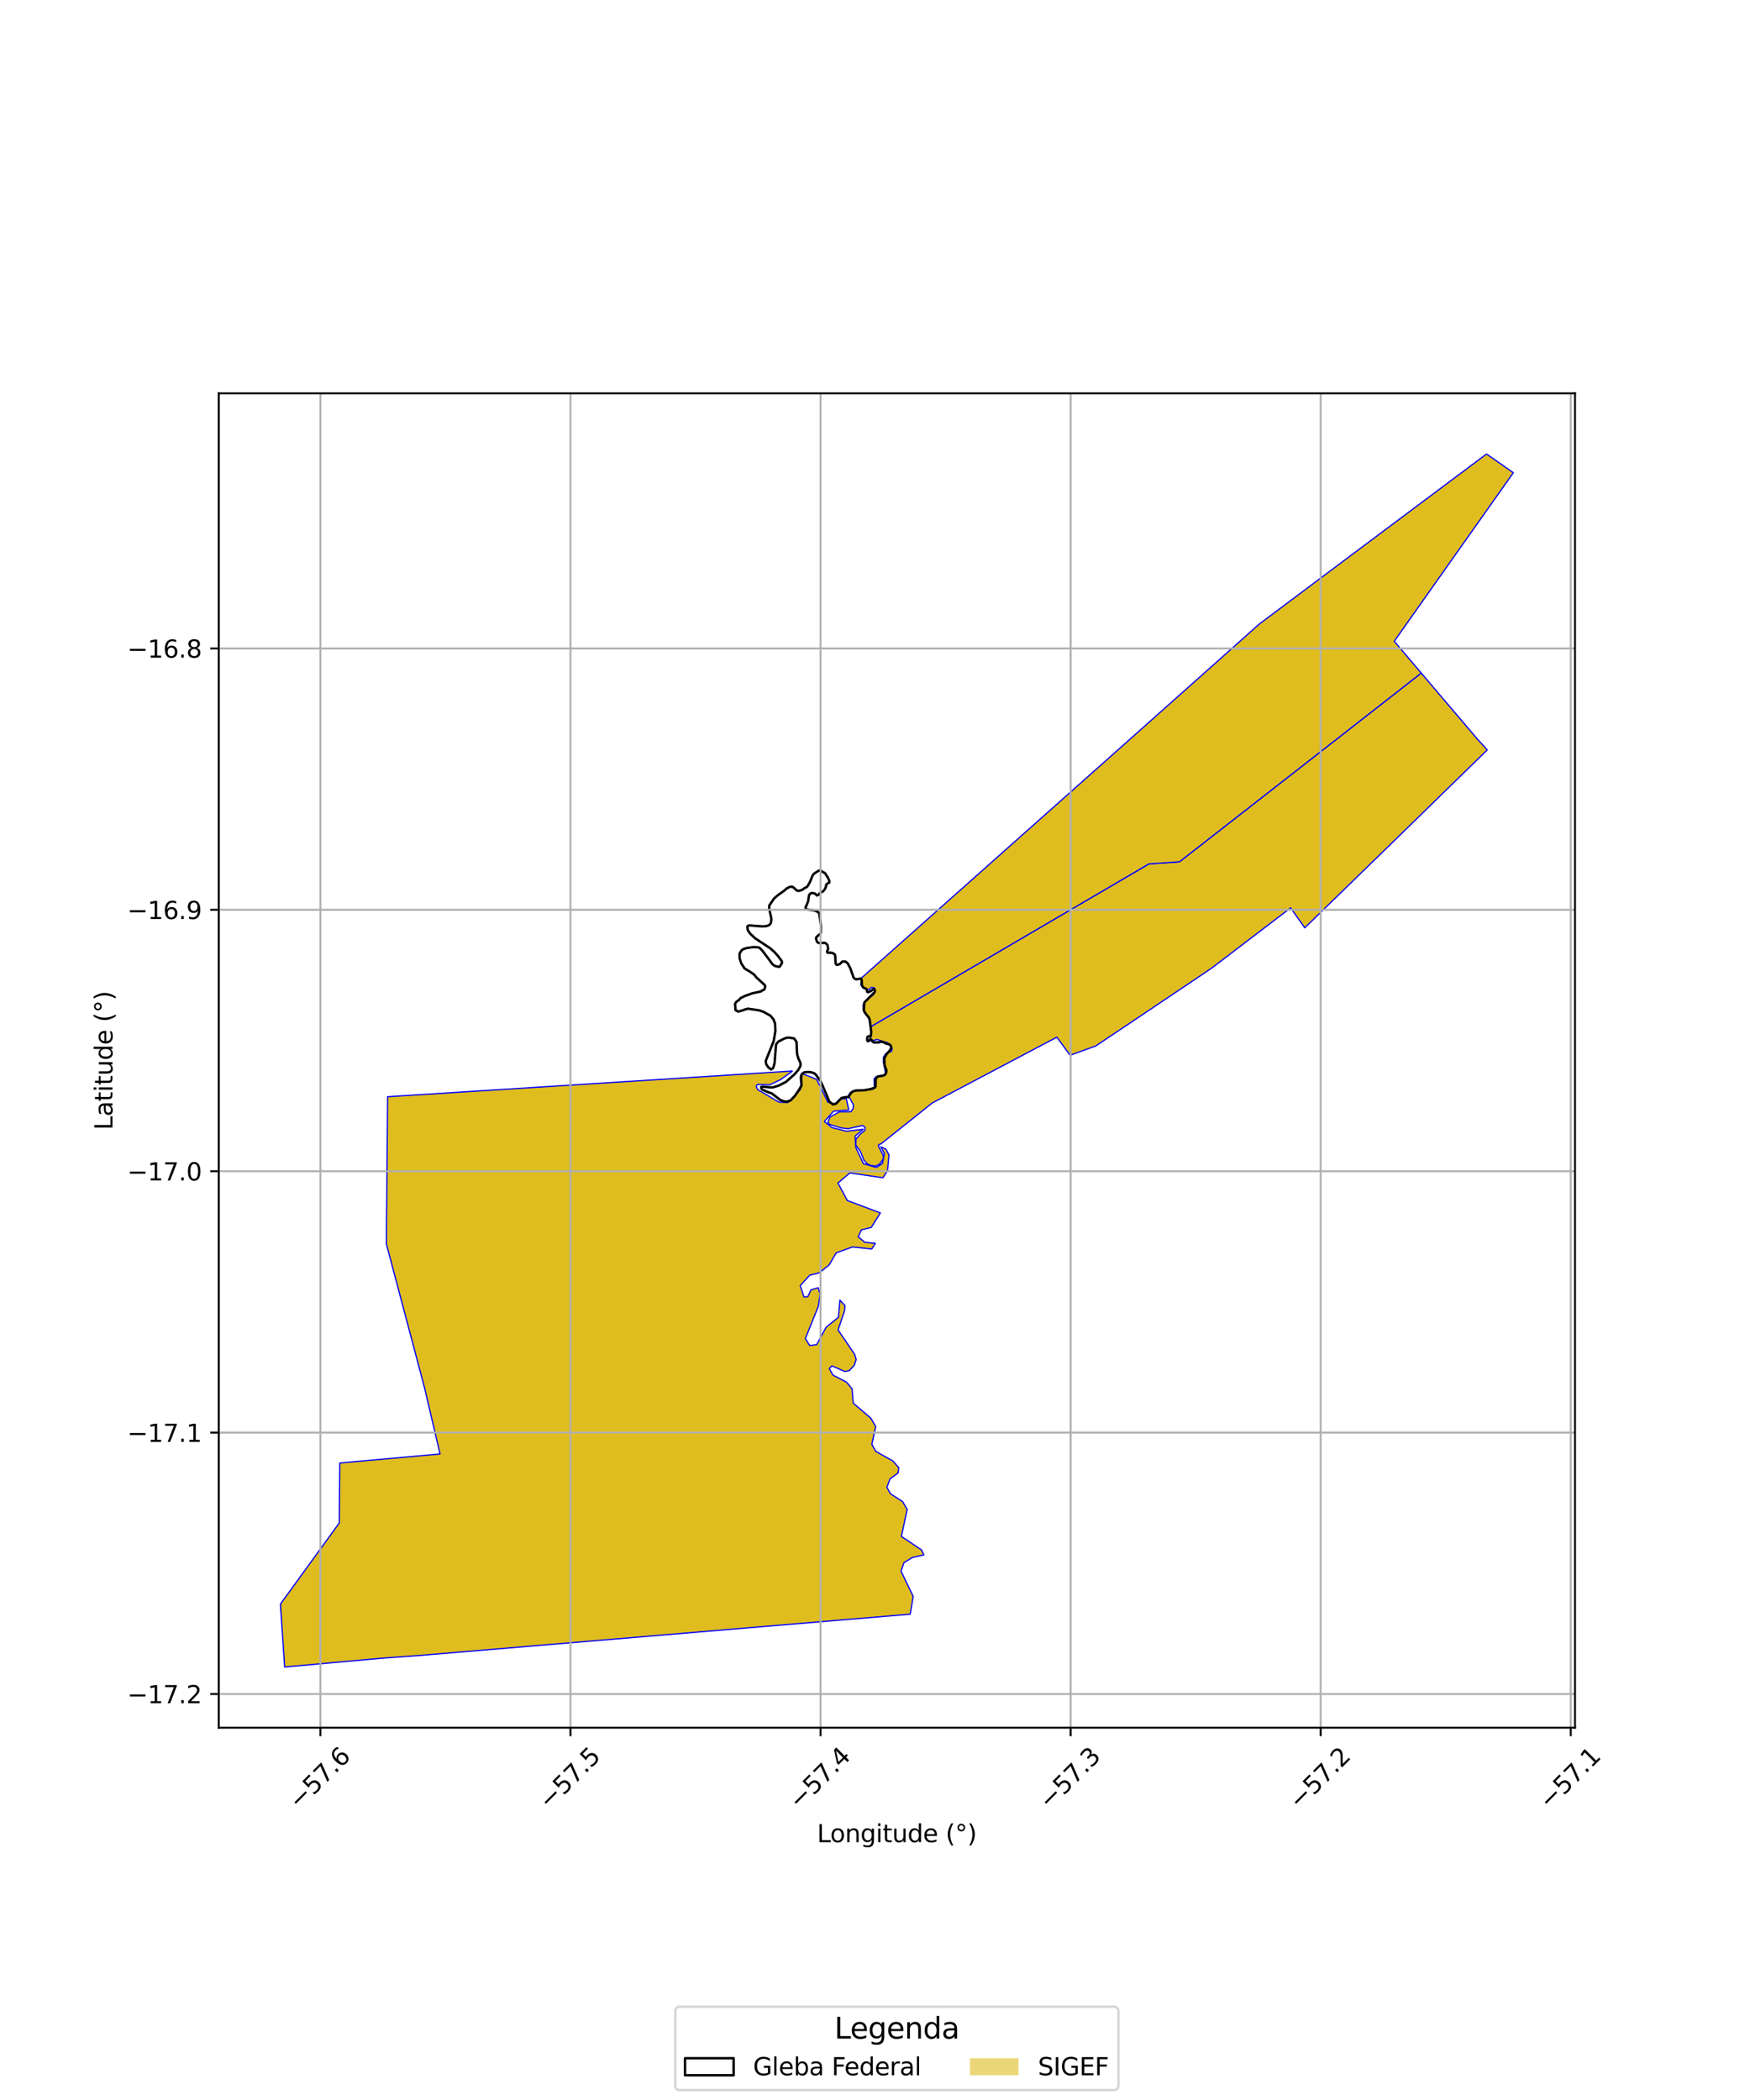 <?xml version="1.0" encoding="utf-8" standalone="no"?>
<!DOCTYPE svg PUBLIC "-//W3C//DTD SVG 1.1//EN"
  "http://www.w3.org/Graphics/SVG/1.1/DTD/svg11.dtd">
<svg xmlns:xlink="http://www.w3.org/1999/xlink" width="720pt" height="864pt" viewBox="0 0 720 864" xmlns="http://www.w3.org/2000/svg" version="1.1">
 <defs>
  <style type="text/css">*{stroke-linejoin: round; stroke-linecap: butt}</style>
 </defs>
 <g id="figure_1">
  <g id="patch_1">
   <path d="M 0 864 
L 720 864 
L 720 0 
L 0 0 
z
" style="fill: #ffffff"/>
  </g>
  <g id="axes_1">
   <g id="patch_2">
    <path d="M 90 710.815 
L 648 710.815 
L 648 161.825 
L 90 161.825 
z
" style="fill: #ffffff"/>
   </g>
   <g id="PatchCollection_1">
    <path d="M 326.12 440.638 
L 321.166 444.178 
L 316.829 446.272 
L 311.688 446.167 
L 311.088 446.921 
L 311.698 448.259 
L 320.42 453.428 
L 324.13 453.637 
L 326.456 451.619 
L 329.288 448.279 
L 329.869 444.705 
L 329.929 441.651 
L 335.997 444.101 
L 340.62 453.501 
L 343.656 454.303 
L 345.43 452.282 
L 348.185 451.949 
L 349.205 456.677 
L 342.945 457.178 
L 339.16 461.415 
L 342.276 463.93 
L 348.274 465.409 
L 355.098 464.62 
L 351.819 467.408 
L 352.111 472.114 
L 355.233 478.781 
L 360.553 480.328 
L 363.056 478.702 
L 363.884 474.607 
L 362.413 471.825 
L 364.48 472.771 
L 365.779 475.232 
L 365.144 481.632 
L 363.253 484.566 
L 349.648 482.577 
L 344.744 486.742 
L 348.633 493.941 
L 362.204 499.033 
L 358.471 504.993 
L 354.405 506.005 
L 353.101 508.843 
L 355.808 511.136 
L 360.149 511.544 
L 358.672 513.862 
L 350.697 513.033 
L 344.014 515.49 
L 341.143 520.411 
L 337.025 523.699 
L 333.144 524.659 
L 329.243 528.953 
L 330.785 533.614 
L 332.391 533.481 
L 333.634 530.705 
L 336.62 529.818 
L 337.417 532.383 
L 336.661 537.54 
L 331.344 550.708 
L 333.096 553.567 
L 335.983 553.23 
L 339.874 546.087 
L 344.973 541.947 
L 345.556 534.91 
L 347.644 537.171 
L 347.456 539.304 
L 344.809 547.176 
L 351.618 557.197 
L 352.26 559.341 
L 351.483 561.689 
L 349.442 563.877 
L 347.675 564.297 
L 342.271 561.967 
L 341.199 563.096 
L 342.703 565.753 
L 348.33 568.682 
L 350.561 571.431 
L 351.03 577.285 
L 358.247 583.432 
L 360.306 586.934 
L 358.692 594.21 
L 360.313 597.129 
L 367.39 601.127 
L 369.774 603.826 
L 369.498 606.011 
L 366.189 608.461 
L 364.882 611.893 
L 366.364 614.57 
L 371.351 617.798 
L 373.235 620.99 
L 370.862 632.132 
L 379.173 637.725 
L 380.108 639.726 
L 375.366 640.811 
L 371.913 642.919 
L 370.709 646.422 
L 375.715 656.819 
L 374.479 664.124 
L 172.418 681.123 
L 156.301 682.303 
L 117.122 685.861 
L 115.364 659.974 
L 139.58 626.6 
L 139.807 601.918 
L 181.048 598.206 
L 174.636 570.869 
L 158.954 511.744 
L 159.462 451.225 
L 313.589 441.439 
L 326.12 440.638 
" clip-path="url(#pef340fb27b)" style="fill: #e0bd1f; stroke: #0000ff; stroke-width: 0.5"/>
    <path d="M 584.737 276.915 
L 590.3 283.462 
L 607.893 304.141 
L 610.313 306.794 
L 611.903 308.538 
L 574.515 345.029 
L 536.822 381.738 
L 531.004 373.518 
L 498.877 398.038 
L 495.99 400.028 
L 463.434 421.905 
L 450.783 430.361 
L 440.28 434.156 
L 434.826 426.726 
L 383.59 453.776 
L 363.544 469.764 
L 362.503 470.594 
L 361.453 470.989 
L 361.489 471.696 
L 363.378 475.35 
L 363.352 476.912 
L 361.775 479.048 
L 360.115 479.763 
L 358.188 479.462 
L 356.572 478.649 
L 355.372 477.198 
L 354.015 473.696 
L 352.084 471.074 
L 352.19 468.643 
L 353.886 466.648 
L 355.845 465.015 
L 355.872 463.741 
L 354.861 463.051 
L 348.882 464.388 
L 345.911 464.023 
L 341.225 462.561 
L 340.644 461.769 
L 341.479 459.549 
L 345.313 457.469 
L 350.119 457.42 
L 350.987 456.072 
L 351.131 454.581 
L 349.046 450.745 
L 349.786 449.532 
L 351.099 448.955 
L 359.122 448.181 
L 359.716 447.658 
L 359.587 443.981 
L 360.257 443.126 
L 362.251 442.916 
L 363.618 442.538 
L 364.345 441.515 
L 363.43 436.845 
L 363.5 434.865 
L 364.465 433.477 
L 365.871 432.761 
L 366.701 432.664 
L 367.105 431.409 
L 366.276 429.751 
L 365.046 428.95 
L 363.54 428.56 
L 361.256 427.768 
L 360.437 427.763 
L 358.611 428.351 
L 358.228 428.269 
L 358.071 427.784 
L 358.27 424.905 
L 358.094 422.823 
L 358.141 422.479 
L 472.649 355.459 
L 485.283 354.553 
L 525.269 323.366 
L 584.737 276.915 
" clip-path="url(#pef340fb27b)" style="fill: #e0bd1f; stroke: #0000ff; stroke-width: 0.5"/>
    <path d="M 611.6 186.779 
L 622.636 194.488 
L 605.953 218.082 
L 585.251 247.373 
L 573.634 263.834 
L 584.737 276.915 
L 525.269 323.366 
L 485.283 354.553 
L 472.649 355.459 
L 358.141 422.479 
L 357.753 419.12 
L 355.307 415.964 
L 355.063 413.441 
L 355.77 412.36 
L 357.808 410.45 
L 359.443 409.22 
L 360.073 407.176 
L 359.765 406.455 
L 358.629 406.205 
L 357.449 407.164 
L 355.279 406.427 
L 354.2 405.278 
L 354.459 403.173 
L 354.289 402.495 
L 450.386 317.039 
L 477.338 293.054 
L 513.374 260.962 
L 518.141 256.717 
L 522.7 253.299 
L 554 229.857 
L 584.314 207.188 
L 611.6 186.779 
" clip-path="url(#pef340fb27b)" style="fill: #e0bd1f; stroke: #0000ff; stroke-width: 0.5"/>
   </g>
   <g id="PatchCollection_2">
    <path d="M 339.158 366.149 
L 338.708 366.635 
L 337.16 367.606 
L 336.86 368.093 
L 336.111 368.432 
L 335.514 367.847 
L 335.265 367.602 
L 334.318 367.454 
L 333.72 367.453 
L 333.17 367.842 
L 332.82 368.474 
L 332.482 370.876 
L 331.68 372.774 
L 331.48 373.114 
L 331.479 373.65 
L 331.727 374.138 
L 333.522 374.385 
L 334.868 374.534 
L 335.267 374.632 
L 336.462 375.17 
L 337.06 375.756 
L 337.748 380.726 
L 337.736 383.667 
L 337.486 384.202 
L 336.287 385.174 
L 335.837 385.66 
L 335.736 386.05 
L 336.033 387.219 
L 336.332 387.658 
L 336.73 387.951 
L 337.328 388.001 
L 339.373 387.908 
L 339.921 388.25 
L 340.419 388.787 
L 340.666 389.956 
L 340.664 390.638 
L 340.314 391.271 
L 340.313 391.758 
L 340.562 392.002 
L 341.659 391.956 
L 342.357 392.054 
L 342.806 392.25 
L 343.503 392.739 
L 343.651 393.616 
L 343.795 396.344 
L 344.093 396.88 
L 344.542 396.978 
L 345.44 396.688 
L 346.639 395.57 
L 347.886 395.621 
L 348.782 396.354 
L 349.857 398.422 
L 351.196 402.224 
L 351.743 402.761 
L 352.441 402.909 
L 354.038 402.62 
L 354.387 402.815 
L 354.535 403.4 
L 354.581 405.3 
L 355.178 406.324 
L 355.726 406.52 
L 356.523 407.008 
L 356.853 408.149 
L 357.152 408.247 
L 357.801 407.956 
L 358.35 407.714 
L 359.199 407.033 
L 359.399 406.936 
L 359.698 407.034 
L 359.947 407.424 
L 359.895 408.155 
L 356.097 411.947 
L 355.598 412.53 
L 355.392 415.55 
L 355.69 416.378 
L 356.735 417.793 
L 357.232 418.33 
L 357.779 419.354 
L 358.461 424.539 
L 358.309 426.147 
L 358.059 426.438 
L 357.361 426.339 
L 356.911 426.582 
L 356.76 427.361 
L 356.858 428.182 
L 357.007 428.329 
L 357.356 428.329 
L 357.906 427.795 
L 358.006 427.551 
L 358.156 427.503 
L 358.753 428.04 
L 359.004 428.563 
L 359.652 428.905 
L 361.547 428.86 
L 362.496 428.569 
L 363.543 428.815 
L 364.589 429.402 
L 365.536 429.598 
L 366.085 429.843 
L 366.433 430.136 
L 366.632 430.721 
L 366.631 431.208 
L 366.33 431.84 
L 365.83 432.521 
L 364.681 433.785 
L 363.829 435.489 
L 363.875 437.778 
L 364.073 438.752 
L 364.668 440.215 
L 364.667 440.848 
L 364.466 441.627 
L 364.016 442.241 
L 363.517 442.484 
L 361.121 442.918 
L 360.672 443.306 
L 360.271 444.134 
L 360.216 447.056 
L 360.115 447.251 
L 359.716 447.591 
L 358.019 448.123 
L 355.523 448.557 
L 352.181 448.648 
L 351.033 448.986 
L 350.533 449.278 
L 349.883 450.007 
L 349.063 451.348 
L 347.916 451.395 
L 346.269 451.732 
L 345.219 452.753 
L 344.169 453.92 
L 343.171 454.308 
L 342.622 454.355 
L 341.177 453.183 
L 340.333 451.087 
L 337.652 444.896 
L 335.77 442.284 
L 335.122 441.649 
L 333.926 441.208 
L 333.328 441.11 
L 332.23 441.059 
L 330.933 441.202 
L 330.434 441.445 
L 329.734 442.223 
L 329.533 442.953 
L 329.531 443.683 
L 329.775 446.509 
L 329.524 447.044 
L 328.573 448.65 
L 326.929 451.014 
L 325.229 452.763 
L 323.931 453.199 
L 323.233 453.246 
L 322.485 453.099 
L 321.089 452.609 
L 317.553 449.873 
L 316.057 449.383 
L 313.577 448.268 
L 313.229 447.731 
L 313.181 447.196 
L 313.78 447.051 
L 316.573 447.349 
L 317.96 447.388 
L 320.315 446.675 
L 323.362 445.123 
L 326.76 442.11 
L 328.36 440.311 
L 329.362 438.511 
L 329.309 437.225 
L 328.515 435.567 
L 328.019 433.959 
L 327.872 432.643 
L 327.731 428.698 
L 326.697 427.236 
L 324.902 426.94 
L 323.754 426.937 
L 322.756 427.276 
L 320.309 428.489 
L 319.509 429.364 
L 319.259 429.948 
L 318.695 437.253 
L 318.292 438.859 
L 317.991 439.54 
L 317.242 440.026 
L 316.047 439.049 
L 315.202 437.781 
L 315.055 436.465 
L 318.314 428.338 
L 319.022 424.2 
L 318.879 421.067 
L 318.234 419.41 
L 316.99 417.897 
L 314.001 416.235 
L 312.156 415.646 
L 307.689 415.008 
L 306.291 415.394 
L 305.742 415.636 
L 303.719 416.192 
L 302.623 415.606 
L 302.43 412.975 
L 302.93 412.197 
L 304.029 411.42 
L 304.829 410.545 
L 305.328 410.351 
L 306.227 409.866 
L 309.422 408.704 
L 313.014 407.932 
L 313.714 407.447 
L 314.413 407.156 
L 314.713 406.475 
L 314.815 405.598 
L 314.417 405.013 
L 314.019 404.72 
L 311.132 402.083 
L 310.355 401.05 
L 308.861 399.976 
L 306.271 398.411 
L 306.072 398.021 
L 304.979 396.363 
L 304.285 394.218 
L 304.289 392.27 
L 305.19 390.908 
L 305.989 390.422 
L 307.287 390.036 
L 309.98 389.652 
L 311.875 389.753 
L 312.473 389.95 
L 313.568 391.024 
L 316.453 394.829 
L 317.646 396.488 
L 318.244 397.073 
L 318.742 397.367 
L 319.639 397.661 
L 320.536 397.76 
L 320.836 397.663 
L 321.736 396.204 
L 321.638 395.425 
L 320.047 393.278 
L 318.554 391.619 
L 316.762 390.056 
L 310.686 386.049 
L 308.677 384.151 
L 307.682 382.785 
L 307.486 381.421 
L 307.586 381.031 
L 307.886 380.837 
L 308.285 380.741 
L 313.57 381.142 
L 315.166 381.048 
L 315.865 380.854 
L 316.664 380.466 
L 316.864 380.077 
L 317.164 379.786 
L 317.367 378.325 
L 317.269 377.448 
L 316.478 373.939 
L 316.481 372.575 
L 318.482 369.657 
L 320.18 368.2 
L 322.378 366.646 
L 323.777 365.48 
L 324.449 365.12 
L 325.248 364.83 
L 325.946 364.831 
L 326.743 365.32 
L 327.041 365.71 
L 328.037 366.492 
L 328.935 366.493 
L 330.032 366.106 
L 331.131 365.329 
L 331.83 365.038 
L 332.229 364.649 
L 333.23 362.898 
L 334.243 360.405 
L 334.733 359.589 
L 335.732 358.909 
L 336.83 358.229 
L 337.628 358.134 
L 338.425 358.72 
L 339.421 359.209 
L 340.713 361.257 
L 341.21 362.427 
L 341.208 363.109 
L 340.609 363.4 
L 340.01 363.862 
L 339.86 364.348 
L 339.859 364.738 
L 339.408 365.711 
L 339.158 366.149 
L 339.158 366.149 
" clip-path="url(#pef340fb27b)" style="fill: none; stroke: #000000"/>
   </g>
   <g id="matplotlib.axis_1">
    <g id="xtick_1">
     <g id="line2d_1">
      <path d="M 131.827 710.815 
L 131.827 161.825 
" clip-path="url(#pef340fb27b)" style="fill: none; stroke: #b0b0b0; stroke-width: 0.8; stroke-linecap: square"/>
     </g>
     <g id="line2d_2">
      <defs>
       <path id="m9e85d76e66" d="M 0 0 
L 0 3.5 
" style="stroke: #000000; stroke-width: 0.8"/>
      </defs>
      <g>
       <use xlink:href="#m9e85d76e66" x="131.827" y="710.815" style="stroke: #000000; stroke-width: 0.8"/>
      </g>
     </g>
     <g id="text_1">
      <!-- −57.6 -->
      <g transform="translate(122.943 744.858) rotate(-45) scale(0.1 -0.1)">
       <defs>
        <path id="DejaVuSans-2212" d="M 678 2272 
L 4684 2272 
L 4684 1741 
L 678 1741 
L 678 2272 
z
" transform="scale(0.016)"/>
        <path id="DejaVuSans-35" d="M 691 4666 
L 3169 4666 
L 3169 4134 
L 1269 4134 
L 1269 2991 
Q 1406 3038 1543 3061 
Q 1681 3084 1819 3084 
Q 2600 3084 3056 2656 
Q 3513 2228 3513 1497 
Q 3513 744 3044 326 
Q 2575 -91 1722 -91 
Q 1428 -91 1123 -41 
Q 819 9 494 109 
L 494 744 
Q 775 591 1075 516 
Q 1375 441 1709 441 
Q 2250 441 2565 725 
Q 2881 1009 2881 1497 
Q 2881 1984 2565 2268 
Q 2250 2553 1709 2553 
Q 1456 2553 1204 2497 
Q 953 2441 691 2322 
L 691 4666 
z
" transform="scale(0.016)"/>
        <path id="DejaVuSans-37" d="M 525 4666 
L 3525 4666 
L 3525 4397 
L 1831 0 
L 1172 0 
L 2766 4134 
L 525 4134 
L 525 4666 
z
" transform="scale(0.016)"/>
        <path id="DejaVuSans-2e" d="M 684 794 
L 1344 794 
L 1344 0 
L 684 0 
L 684 794 
z
" transform="scale(0.016)"/>
        <path id="DejaVuSans-36" d="M 2113 2584 
Q 1688 2584 1439 2293 
Q 1191 2003 1191 1497 
Q 1191 994 1439 701 
Q 1688 409 2113 409 
Q 2538 409 2786 701 
Q 3034 994 3034 1497 
Q 3034 2003 2786 2293 
Q 2538 2584 2113 2584 
z
M 3366 4563 
L 3366 3988 
Q 3128 4100 2886 4159 
Q 2644 4219 2406 4219 
Q 1781 4219 1451 3797 
Q 1122 3375 1075 2522 
Q 1259 2794 1537 2939 
Q 1816 3084 2150 3084 
Q 2853 3084 3261 2657 
Q 3669 2231 3669 1497 
Q 3669 778 3244 343 
Q 2819 -91 2113 -91 
Q 1303 -91 875 529 
Q 447 1150 447 2328 
Q 447 3434 972 4092 
Q 1497 4750 2381 4750 
Q 2619 4750 2861 4703 
Q 3103 4656 3366 4563 
z
" transform="scale(0.016)"/>
       </defs>
       <use xlink:href="#DejaVuSans-2212"/>
       <use xlink:href="#DejaVuSans-35" transform="translate(83.789 0)"/>
       <use xlink:href="#DejaVuSans-37" transform="translate(147.412 0)"/>
       <use xlink:href="#DejaVuSans-2e" transform="translate(211.035 0)"/>
       <use xlink:href="#DejaVuSans-36" transform="translate(242.822 0)"/>
      </g>
     </g>
    </g>
    <g id="xtick_2">
     <g id="line2d_3">
      <path d="M 234.712 710.815 
L 234.712 161.825 
" clip-path="url(#pef340fb27b)" style="fill: none; stroke: #b0b0b0; stroke-width: 0.8; stroke-linecap: square"/>
     </g>
     <g id="line2d_4">
      <g>
       <use xlink:href="#m9e85d76e66" x="234.712" y="710.815" style="stroke: #000000; stroke-width: 0.8"/>
      </g>
     </g>
     <g id="text_2">
      <!-- −57.5 -->
      <g transform="translate(225.829 744.858) rotate(-45) scale(0.1 -0.1)">
       <use xlink:href="#DejaVuSans-2212"/>
       <use xlink:href="#DejaVuSans-35" transform="translate(83.789 0)"/>
       <use xlink:href="#DejaVuSans-37" transform="translate(147.412 0)"/>
       <use xlink:href="#DejaVuSans-2e" transform="translate(211.035 0)"/>
       <use xlink:href="#DejaVuSans-35" transform="translate(242.822 0)"/>
      </g>
     </g>
    </g>
    <g id="xtick_3">
     <g id="line2d_5">
      <path d="M 337.598 710.815 
L 337.598 161.825 
" clip-path="url(#pef340fb27b)" style="fill: none; stroke: #b0b0b0; stroke-width: 0.8; stroke-linecap: square"/>
     </g>
     <g id="line2d_6">
      <g>
       <use xlink:href="#m9e85d76e66" x="337.598" y="710.815" style="stroke: #000000; stroke-width: 0.8"/>
      </g>
     </g>
     <g id="text_3">
      <!-- −57.4 -->
      <g transform="translate(328.714 744.858) rotate(-45) scale(0.1 -0.1)">
       <defs>
        <path id="DejaVuSans-34" d="M 2419 4116 
L 825 1625 
L 2419 1625 
L 2419 4116 
z
M 2253 4666 
L 3047 4666 
L 3047 1625 
L 3713 1625 
L 3713 1100 
L 3047 1100 
L 3047 0 
L 2419 0 
L 2419 1100 
L 313 1100 
L 313 1709 
L 2253 4666 
z
" transform="scale(0.016)"/>
       </defs>
       <use xlink:href="#DejaVuSans-2212"/>
       <use xlink:href="#DejaVuSans-35" transform="translate(83.789 0)"/>
       <use xlink:href="#DejaVuSans-37" transform="translate(147.412 0)"/>
       <use xlink:href="#DejaVuSans-2e" transform="translate(211.035 0)"/>
       <use xlink:href="#DejaVuSans-34" transform="translate(242.822 0)"/>
      </g>
     </g>
    </g>
    <g id="xtick_4">
     <g id="line2d_7">
      <path d="M 440.483 710.815 
L 440.483 161.825 
" clip-path="url(#pef340fb27b)" style="fill: none; stroke: #b0b0b0; stroke-width: 0.8; stroke-linecap: square"/>
     </g>
     <g id="line2d_8">
      <g>
       <use xlink:href="#m9e85d76e66" x="440.483" y="710.815" style="stroke: #000000; stroke-width: 0.8"/>
      </g>
     </g>
     <g id="text_4">
      <!-- −57.3 -->
      <g transform="translate(431.599 744.858) rotate(-45) scale(0.1 -0.1)">
       <defs>
        <path id="DejaVuSans-33" d="M 2597 2516 
Q 3050 2419 3304 2112 
Q 3559 1806 3559 1356 
Q 3559 666 3084 287 
Q 2609 -91 1734 -91 
Q 1441 -91 1130 -33 
Q 819 25 488 141 
L 488 750 
Q 750 597 1062 519 
Q 1375 441 1716 441 
Q 2309 441 2620 675 
Q 2931 909 2931 1356 
Q 2931 1769 2642 2001 
Q 2353 2234 1838 2234 
L 1294 2234 
L 1294 2753 
L 1863 2753 
Q 2328 2753 2575 2939 
Q 2822 3125 2822 3475 
Q 2822 3834 2567 4026 
Q 2313 4219 1838 4219 
Q 1578 4219 1281 4162 
Q 984 4106 628 3988 
L 628 4550 
Q 988 4650 1302 4700 
Q 1616 4750 1894 4750 
Q 2613 4750 3031 4423 
Q 3450 4097 3450 3541 
Q 3450 3153 3228 2886 
Q 3006 2619 2597 2516 
z
" transform="scale(0.016)"/>
       </defs>
       <use xlink:href="#DejaVuSans-2212"/>
       <use xlink:href="#DejaVuSans-35" transform="translate(83.789 0)"/>
       <use xlink:href="#DejaVuSans-37" transform="translate(147.412 0)"/>
       <use xlink:href="#DejaVuSans-2e" transform="translate(211.035 0)"/>
       <use xlink:href="#DejaVuSans-33" transform="translate(242.822 0)"/>
      </g>
     </g>
    </g>
    <g id="xtick_5">
     <g id="line2d_9">
      <path d="M 543.368 710.815 
L 543.368 161.825 
" clip-path="url(#pef340fb27b)" style="fill: none; stroke: #b0b0b0; stroke-width: 0.8; stroke-linecap: square"/>
     </g>
     <g id="line2d_10">
      <g>
       <use xlink:href="#m9e85d76e66" x="543.368" y="710.815" style="stroke: #000000; stroke-width: 0.8"/>
      </g>
     </g>
     <g id="text_5">
      <!-- −57.2 -->
      <g transform="translate(534.485 744.858) rotate(-45) scale(0.1 -0.1)">
       <defs>
        <path id="DejaVuSans-32" d="M 1228 531 
L 3431 531 
L 3431 0 
L 469 0 
L 469 531 
Q 828 903 1448 1529 
Q 2069 2156 2228 2338 
Q 2531 2678 2651 2914 
Q 2772 3150 2772 3378 
Q 2772 3750 2511 3984 
Q 2250 4219 1831 4219 
Q 1534 4219 1204 4116 
Q 875 4013 500 3803 
L 500 4441 
Q 881 4594 1212 4672 
Q 1544 4750 1819 4750 
Q 2544 4750 2975 4387 
Q 3406 4025 3406 3419 
Q 3406 3131 3298 2873 
Q 3191 2616 2906 2266 
Q 2828 2175 2409 1742 
Q 1991 1309 1228 531 
z
" transform="scale(0.016)"/>
       </defs>
       <use xlink:href="#DejaVuSans-2212"/>
       <use xlink:href="#DejaVuSans-35" transform="translate(83.789 0)"/>
       <use xlink:href="#DejaVuSans-37" transform="translate(147.412 0)"/>
       <use xlink:href="#DejaVuSans-2e" transform="translate(211.035 0)"/>
       <use xlink:href="#DejaVuSans-32" transform="translate(242.822 0)"/>
      </g>
     </g>
    </g>
    <g id="xtick_6">
     <g id="line2d_11">
      <path d="M 646.254 710.815 
L 646.254 161.825 
" clip-path="url(#pef340fb27b)" style="fill: none; stroke: #b0b0b0; stroke-width: 0.8; stroke-linecap: square"/>
     </g>
     <g id="line2d_12">
      <g>
       <use xlink:href="#m9e85d76e66" x="646.254" y="710.815" style="stroke: #000000; stroke-width: 0.8"/>
      </g>
     </g>
     <g id="text_6">
      <!-- −57.1 -->
      <g transform="translate(637.37 744.858) rotate(-45) scale(0.1 -0.1)">
       <defs>
        <path id="DejaVuSans-31" d="M 794 531 
L 1825 531 
L 1825 4091 
L 703 3866 
L 703 4441 
L 1819 4666 
L 2450 4666 
L 2450 531 
L 3481 531 
L 3481 0 
L 794 0 
L 794 531 
z
" transform="scale(0.016)"/>
       </defs>
       <use xlink:href="#DejaVuSans-2212"/>
       <use xlink:href="#DejaVuSans-35" transform="translate(83.789 0)"/>
       <use xlink:href="#DejaVuSans-37" transform="translate(147.412 0)"/>
       <use xlink:href="#DejaVuSans-2e" transform="translate(211.035 0)"/>
       <use xlink:href="#DejaVuSans-31" transform="translate(242.822 0)"/>
      </g>
     </g>
    </g>
    <g id="text_7">
     <!-- Longitude (°) -->
     <g transform="translate(336.14 757.927) scale(0.1 -0.1)">
      <defs>
       <path id="DejaVuSans-4c" d="M 628 4666 
L 1259 4666 
L 1259 531 
L 3531 531 
L 3531 0 
L 628 0 
L 628 4666 
z
" transform="scale(0.016)"/>
       <path id="DejaVuSans-6f" d="M 1959 3097 
Q 1497 3097 1228 2736 
Q 959 2375 959 1747 
Q 959 1119 1226 758 
Q 1494 397 1959 397 
Q 2419 397 2687 759 
Q 2956 1122 2956 1747 
Q 2956 2369 2687 2733 
Q 2419 3097 1959 3097 
z
M 1959 3584 
Q 2709 3584 3137 3096 
Q 3566 2609 3566 1747 
Q 3566 888 3137 398 
Q 2709 -91 1959 -91 
Q 1206 -91 779 398 
Q 353 888 353 1747 
Q 353 2609 779 3096 
Q 1206 3584 1959 3584 
z
" transform="scale(0.016)"/>
       <path id="DejaVuSans-6e" d="M 3513 2113 
L 3513 0 
L 2938 0 
L 2938 2094 
Q 2938 2591 2744 2837 
Q 2550 3084 2163 3084 
Q 1697 3084 1428 2787 
Q 1159 2491 1159 1978 
L 1159 0 
L 581 0 
L 581 3500 
L 1159 3500 
L 1159 2956 
Q 1366 3272 1645 3428 
Q 1925 3584 2291 3584 
Q 2894 3584 3203 3211 
Q 3513 2838 3513 2113 
z
" transform="scale(0.016)"/>
       <path id="DejaVuSans-67" d="M 2906 1791 
Q 2906 2416 2648 2759 
Q 2391 3103 1925 3103 
Q 1463 3103 1205 2759 
Q 947 2416 947 1791 
Q 947 1169 1205 825 
Q 1463 481 1925 481 
Q 2391 481 2648 825 
Q 2906 1169 2906 1791 
z
M 3481 434 
Q 3481 -459 3084 -895 
Q 2688 -1331 1869 -1331 
Q 1566 -1331 1297 -1286 
Q 1028 -1241 775 -1147 
L 775 -588 
Q 1028 -725 1275 -790 
Q 1522 -856 1778 -856 
Q 2344 -856 2625 -561 
Q 2906 -266 2906 331 
L 2906 616 
Q 2728 306 2450 153 
Q 2172 0 1784 0 
Q 1141 0 747 490 
Q 353 981 353 1791 
Q 353 2603 747 3093 
Q 1141 3584 1784 3584 
Q 2172 3584 2450 3431 
Q 2728 3278 2906 2969 
L 2906 3500 
L 3481 3500 
L 3481 434 
z
" transform="scale(0.016)"/>
       <path id="DejaVuSans-69" d="M 603 3500 
L 1178 3500 
L 1178 0 
L 603 0 
L 603 3500 
z
M 603 4863 
L 1178 4863 
L 1178 4134 
L 603 4134 
L 603 4863 
z
" transform="scale(0.016)"/>
       <path id="DejaVuSans-74" d="M 1172 4494 
L 1172 3500 
L 2356 3500 
L 2356 3053 
L 1172 3053 
L 1172 1153 
Q 1172 725 1289 603 
Q 1406 481 1766 481 
L 2356 481 
L 2356 0 
L 1766 0 
Q 1100 0 847 248 
Q 594 497 594 1153 
L 594 3053 
L 172 3053 
L 172 3500 
L 594 3500 
L 594 4494 
L 1172 4494 
z
" transform="scale(0.016)"/>
       <path id="DejaVuSans-75" d="M 544 1381 
L 544 3500 
L 1119 3500 
L 1119 1403 
Q 1119 906 1312 657 
Q 1506 409 1894 409 
Q 2359 409 2629 706 
Q 2900 1003 2900 1516 
L 2900 3500 
L 3475 3500 
L 3475 0 
L 2900 0 
L 2900 538 
Q 2691 219 2414 64 
Q 2138 -91 1772 -91 
Q 1169 -91 856 284 
Q 544 659 544 1381 
z
M 1991 3584 
L 1991 3584 
z
" transform="scale(0.016)"/>
       <path id="DejaVuSans-64" d="M 2906 2969 
L 2906 4863 
L 3481 4863 
L 3481 0 
L 2906 0 
L 2906 525 
Q 2725 213 2448 61 
Q 2172 -91 1784 -91 
Q 1150 -91 751 415 
Q 353 922 353 1747 
Q 353 2572 751 3078 
Q 1150 3584 1784 3584 
Q 2172 3584 2448 3432 
Q 2725 3281 2906 2969 
z
M 947 1747 
Q 947 1113 1208 752 
Q 1469 391 1925 391 
Q 2381 391 2643 752 
Q 2906 1113 2906 1747 
Q 2906 2381 2643 2742 
Q 2381 3103 1925 3103 
Q 1469 3103 1208 2742 
Q 947 2381 947 1747 
z
" transform="scale(0.016)"/>
       <path id="DejaVuSans-65" d="M 3597 1894 
L 3597 1613 
L 953 1613 
Q 991 1019 1311 708 
Q 1631 397 2203 397 
Q 2534 397 2845 478 
Q 3156 559 3463 722 
L 3463 178 
Q 3153 47 2828 -22 
Q 2503 -91 2169 -91 
Q 1331 -91 842 396 
Q 353 884 353 1716 
Q 353 2575 817 3079 
Q 1281 3584 2069 3584 
Q 2775 3584 3186 3129 
Q 3597 2675 3597 1894 
z
M 3022 2063 
Q 3016 2534 2758 2815 
Q 2500 3097 2075 3097 
Q 1594 3097 1305 2825 
Q 1016 2553 972 2059 
L 3022 2063 
z
" transform="scale(0.016)"/>
       <path id="DejaVuSans-20" transform="scale(0.016)"/>
       <path id="DejaVuSans-28" d="M 1984 4856 
Q 1566 4138 1362 3434 
Q 1159 2731 1159 2009 
Q 1159 1288 1364 580 
Q 1569 -128 1984 -844 
L 1484 -844 
Q 1016 -109 783 600 
Q 550 1309 550 2009 
Q 550 2706 781 3412 
Q 1013 4119 1484 4856 
L 1984 4856 
z
" transform="scale(0.016)"/>
       <path id="DejaVuSans-b0" d="M 1600 4347 
Q 1350 4347 1178 4173 
Q 1006 4000 1006 3750 
Q 1006 3503 1178 3333 
Q 1350 3163 1600 3163 
Q 1850 3163 2022 3333 
Q 2194 3503 2194 3750 
Q 2194 3997 2020 4172 
Q 1847 4347 1600 4347 
z
M 1600 4750 
Q 1800 4750 1984 4673 
Q 2169 4597 2303 4453 
Q 2447 4313 2519 4134 
Q 2591 3956 2591 3750 
Q 2591 3338 2302 3052 
Q 2013 2766 1594 2766 
Q 1172 2766 890 3047 
Q 609 3328 609 3750 
Q 609 4169 896 4459 
Q 1184 4750 1600 4750 
z
" transform="scale(0.016)"/>
       <path id="DejaVuSans-29" d="M 513 4856 
L 1013 4856 
Q 1481 4119 1714 3412 
Q 1947 2706 1947 2009 
Q 1947 1309 1714 600 
Q 1481 -109 1013 -844 
L 513 -844 
Q 928 -128 1133 580 
Q 1338 1288 1338 2009 
Q 1338 2731 1133 3434 
Q 928 4138 513 4856 
z
" transform="scale(0.016)"/>
      </defs>
      <use xlink:href="#DejaVuSans-4c"/>
      <use xlink:href="#DejaVuSans-6f" transform="translate(53.963 0)"/>
      <use xlink:href="#DejaVuSans-6e" transform="translate(115.145 0)"/>
      <use xlink:href="#DejaVuSans-67" transform="translate(178.523 0)"/>
      <use xlink:href="#DejaVuSans-69" transform="translate(242 0)"/>
      <use xlink:href="#DejaVuSans-74" transform="translate(269.783 0)"/>
      <use xlink:href="#DejaVuSans-75" transform="translate(308.992 0)"/>
      <use xlink:href="#DejaVuSans-64" transform="translate(372.371 0)"/>
      <use xlink:href="#DejaVuSans-65" transform="translate(435.848 0)"/>
      <use xlink:href="#DejaVuSans-20" transform="translate(497.371 0)"/>
      <use xlink:href="#DejaVuSans-28" transform="translate(529.158 0)"/>
      <use xlink:href="#DejaVuSans-b0" transform="translate(568.172 0)"/>
      <use xlink:href="#DejaVuSans-29" transform="translate(618.172 0)"/>
     </g>
    </g>
   </g>
   <g id="matplotlib.axis_2">
    <g id="ytick_1">
     <g id="line2d_13">
      <path d="M 90 696.966 
L 648 696.966 
" clip-path="url(#pef340fb27b)" style="fill: none; stroke: #b0b0b0; stroke-width: 0.8; stroke-linecap: square"/>
     </g>
     <g id="line2d_14">
      <defs>
       <path id="mb21e944609" d="M 0 0 
L -3.5 0 
" style="stroke: #000000; stroke-width: 0.8"/>
      </defs>
      <g>
       <use xlink:href="#mb21e944609" x="90" y="696.966" style="stroke: #000000; stroke-width: 0.8"/>
      </g>
     </g>
     <g id="text_8">
      <!-- −17.2 -->
      <g transform="translate(52.355 700.765) scale(0.1 -0.1)">
       <use xlink:href="#DejaVuSans-2212"/>
       <use xlink:href="#DejaVuSans-31" transform="translate(83.789 0)"/>
       <use xlink:href="#DejaVuSans-37" transform="translate(147.412 0)"/>
       <use xlink:href="#DejaVuSans-2e" transform="translate(211.035 0)"/>
       <use xlink:href="#DejaVuSans-32" transform="translate(242.822 0)"/>
      </g>
     </g>
    </g>
    <g id="ytick_2">
     <g id="line2d_15">
      <path d="M 90 589.42 
L 648 589.42 
" clip-path="url(#pef340fb27b)" style="fill: none; stroke: #b0b0b0; stroke-width: 0.8; stroke-linecap: square"/>
     </g>
     <g id="line2d_16">
      <g>
       <use xlink:href="#mb21e944609" x="90" y="589.42" style="stroke: #000000; stroke-width: 0.8"/>
      </g>
     </g>
     <g id="text_9">
      <!-- −17.1 -->
      <g transform="translate(52.355 593.219) scale(0.1 -0.1)">
       <use xlink:href="#DejaVuSans-2212"/>
       <use xlink:href="#DejaVuSans-31" transform="translate(83.789 0)"/>
       <use xlink:href="#DejaVuSans-37" transform="translate(147.412 0)"/>
       <use xlink:href="#DejaVuSans-2e" transform="translate(211.035 0)"/>
       <use xlink:href="#DejaVuSans-31" transform="translate(242.822 0)"/>
      </g>
     </g>
    </g>
    <g id="ytick_3">
     <g id="line2d_17">
      <path d="M 90 481.874 
L 648 481.874 
" clip-path="url(#pef340fb27b)" style="fill: none; stroke: #b0b0b0; stroke-width: 0.8; stroke-linecap: square"/>
     </g>
     <g id="line2d_18">
      <g>
       <use xlink:href="#mb21e944609" x="90" y="481.874" style="stroke: #000000; stroke-width: 0.8"/>
      </g>
     </g>
     <g id="text_10">
      <!-- −17.0 -->
      <g transform="translate(52.355 485.673) scale(0.1 -0.1)">
       <defs>
        <path id="DejaVuSans-30" d="M 2034 4250 
Q 1547 4250 1301 3770 
Q 1056 3291 1056 2328 
Q 1056 1369 1301 889 
Q 1547 409 2034 409 
Q 2525 409 2770 889 
Q 3016 1369 3016 2328 
Q 3016 3291 2770 3770 
Q 2525 4250 2034 4250 
z
M 2034 4750 
Q 2819 4750 3233 4129 
Q 3647 3509 3647 2328 
Q 3647 1150 3233 529 
Q 2819 -91 2034 -91 
Q 1250 -91 836 529 
Q 422 1150 422 2328 
Q 422 3509 836 4129 
Q 1250 4750 2034 4750 
z
" transform="scale(0.016)"/>
       </defs>
       <use xlink:href="#DejaVuSans-2212"/>
       <use xlink:href="#DejaVuSans-31" transform="translate(83.789 0)"/>
       <use xlink:href="#DejaVuSans-37" transform="translate(147.412 0)"/>
       <use xlink:href="#DejaVuSans-2e" transform="translate(211.035 0)"/>
       <use xlink:href="#DejaVuSans-30" transform="translate(242.822 0)"/>
      </g>
     </g>
    </g>
    <g id="ytick_4">
     <g id="line2d_19">
      <path d="M 90 374.328 
L 648 374.328 
" clip-path="url(#pef340fb27b)" style="fill: none; stroke: #b0b0b0; stroke-width: 0.8; stroke-linecap: square"/>
     </g>
     <g id="line2d_20">
      <g>
       <use xlink:href="#mb21e944609" x="90" y="374.328" style="stroke: #000000; stroke-width: 0.8"/>
      </g>
     </g>
     <g id="text_11">
      <!-- −16.9 -->
      <g transform="translate(52.355 378.127) scale(0.1 -0.1)">
       <defs>
        <path id="DejaVuSans-39" d="M 703 97 
L 703 672 
Q 941 559 1184 500 
Q 1428 441 1663 441 
Q 2288 441 2617 861 
Q 2947 1281 2994 2138 
Q 2813 1869 2534 1725 
Q 2256 1581 1919 1581 
Q 1219 1581 811 2004 
Q 403 2428 403 3163 
Q 403 3881 828 4315 
Q 1253 4750 1959 4750 
Q 2769 4750 3195 4129 
Q 3622 3509 3622 2328 
Q 3622 1225 3098 567 
Q 2575 -91 1691 -91 
Q 1453 -91 1209 -44 
Q 966 3 703 97 
z
M 1959 2075 
Q 2384 2075 2632 2365 
Q 2881 2656 2881 3163 
Q 2881 3666 2632 3958 
Q 2384 4250 1959 4250 
Q 1534 4250 1286 3958 
Q 1038 3666 1038 3163 
Q 1038 2656 1286 2365 
Q 1534 2075 1959 2075 
z
" transform="scale(0.016)"/>
       </defs>
       <use xlink:href="#DejaVuSans-2212"/>
       <use xlink:href="#DejaVuSans-31" transform="translate(83.789 0)"/>
       <use xlink:href="#DejaVuSans-36" transform="translate(147.412 0)"/>
       <use xlink:href="#DejaVuSans-2e" transform="translate(211.035 0)"/>
       <use xlink:href="#DejaVuSans-39" transform="translate(242.822 0)"/>
      </g>
     </g>
    </g>
    <g id="ytick_5">
     <g id="line2d_21">
      <path d="M 90 266.782 
L 648 266.782 
" clip-path="url(#pef340fb27b)" style="fill: none; stroke: #b0b0b0; stroke-width: 0.8; stroke-linecap: square"/>
     </g>
     <g id="line2d_22">
      <g>
       <use xlink:href="#mb21e944609" x="90" y="266.782" style="stroke: #000000; stroke-width: 0.8"/>
      </g>
     </g>
     <g id="text_12">
      <!-- −16.8 -->
      <g transform="translate(52.355 270.581) scale(0.1 -0.1)">
       <defs>
        <path id="DejaVuSans-38" d="M 2034 2216 
Q 1584 2216 1326 1975 
Q 1069 1734 1069 1313 
Q 1069 891 1326 650 
Q 1584 409 2034 409 
Q 2484 409 2743 651 
Q 3003 894 3003 1313 
Q 3003 1734 2745 1975 
Q 2488 2216 2034 2216 
z
M 1403 2484 
Q 997 2584 770 2862 
Q 544 3141 544 3541 
Q 544 4100 942 4425 
Q 1341 4750 2034 4750 
Q 2731 4750 3128 4425 
Q 3525 4100 3525 3541 
Q 3525 3141 3298 2862 
Q 3072 2584 2669 2484 
Q 3125 2378 3379 2068 
Q 3634 1759 3634 1313 
Q 3634 634 3220 271 
Q 2806 -91 2034 -91 
Q 1263 -91 848 271 
Q 434 634 434 1313 
Q 434 1759 690 2068 
Q 947 2378 1403 2484 
z
M 1172 3481 
Q 1172 3119 1398 2916 
Q 1625 2713 2034 2713 
Q 2441 2713 2670 2916 
Q 2900 3119 2900 3481 
Q 2900 3844 2670 4047 
Q 2441 4250 2034 4250 
Q 1625 4250 1398 4047 
Q 1172 3844 1172 3481 
z
" transform="scale(0.016)"/>
       </defs>
       <use xlink:href="#DejaVuSans-2212"/>
       <use xlink:href="#DejaVuSans-31" transform="translate(83.789 0)"/>
       <use xlink:href="#DejaVuSans-36" transform="translate(147.412 0)"/>
       <use xlink:href="#DejaVuSans-2e" transform="translate(211.035 0)"/>
       <use xlink:href="#DejaVuSans-38" transform="translate(242.822 0)"/>
      </g>
     </g>
    </g>
    <g id="text_13">
     <!-- Latitude (°) -->
     <g transform="translate(46.275 464.89) rotate(-90) scale(0.1 -0.1)">
      <defs>
       <path id="DejaVuSans-61" d="M 2194 1759 
Q 1497 1759 1228 1600 
Q 959 1441 959 1056 
Q 959 750 1161 570 
Q 1363 391 1709 391 
Q 2188 391 2477 730 
Q 2766 1069 2766 1631 
L 2766 1759 
L 2194 1759 
z
M 3341 1997 
L 3341 0 
L 2766 0 
L 2766 531 
Q 2569 213 2275 61 
Q 1981 -91 1556 -91 
Q 1019 -91 701 211 
Q 384 513 384 1019 
Q 384 1609 779 1909 
Q 1175 2209 1959 2209 
L 2766 2209 
L 2766 2266 
Q 2766 2663 2505 2880 
Q 2244 3097 1772 3097 
Q 1472 3097 1187 3025 
Q 903 2953 641 2809 
L 641 3341 
Q 956 3463 1253 3523 
Q 1550 3584 1831 3584 
Q 2591 3584 2966 3190 
Q 3341 2797 3341 1997 
z
" transform="scale(0.016)"/>
      </defs>
      <use xlink:href="#DejaVuSans-4c"/>
      <use xlink:href="#DejaVuSans-61" transform="translate(55.713 0)"/>
      <use xlink:href="#DejaVuSans-74" transform="translate(116.992 0)"/>
      <use xlink:href="#DejaVuSans-69" transform="translate(156.201 0)"/>
      <use xlink:href="#DejaVuSans-74" transform="translate(183.984 0)"/>
      <use xlink:href="#DejaVuSans-75" transform="translate(223.193 0)"/>
      <use xlink:href="#DejaVuSans-64" transform="translate(286.572 0)"/>
      <use xlink:href="#DejaVuSans-65" transform="translate(350.049 0)"/>
      <use xlink:href="#DejaVuSans-20" transform="translate(411.572 0)"/>
      <use xlink:href="#DejaVuSans-28" transform="translate(443.359 0)"/>
      <use xlink:href="#DejaVuSans-b0" transform="translate(482.373 0)"/>
      <use xlink:href="#DejaVuSans-29" transform="translate(532.373 0)"/>
     </g>
    </g>
   </g>
   <g id="patch_3">
    <path d="M 90 710.815 
L 90 161.825 
" style="fill: none; stroke: #000000; stroke-width: 0.8; stroke-linejoin: miter; stroke-linecap: square"/>
   </g>
   <g id="patch_4">
    <path d="M 648 710.815 
L 648 161.825 
" style="fill: none; stroke: #000000; stroke-width: 0.8; stroke-linejoin: miter; stroke-linecap: square"/>
   </g>
   <g id="patch_5">
    <path d="M 90 710.815 
L 648 710.815 
" style="fill: none; stroke: #000000; stroke-width: 0.8; stroke-linejoin: miter; stroke-linecap: square"/>
   </g>
   <g id="patch_6">
    <path d="M 90 161.825 
L 648 161.825 
" style="fill: none; stroke: #000000; stroke-width: 0.8; stroke-linejoin: miter; stroke-linecap: square"/>
   </g>
   <g id="legend_1">
    <g id="patch_7">
     <path d="M 279.837 859.905 
L 458.163 859.905 
Q 460.163 859.905 460.163 857.905 
L 460.163 827.613 
Q 460.163 825.613 458.163 825.613 
L 279.837 825.613 
Q 277.837 825.613 277.837 827.613 
L 277.837 857.905 
Q 277.837 859.905 279.837 859.905 
z
" style="fill: #ffffff; opacity: 0.8; stroke: #cccccc; stroke-linejoin: miter"/>
    </g>
    <g id="text_14">
     <!-- Legenda -->
     <g transform="translate(343.281 838.731) scale(0.12 -0.12)">
      <use xlink:href="#DejaVuSans-4c"/>
      <use xlink:href="#DejaVuSans-65" transform="translate(53.963 0)"/>
      <use xlink:href="#DejaVuSans-67" transform="translate(115.486 0)"/>
      <use xlink:href="#DejaVuSans-65" transform="translate(178.963 0)"/>
      <use xlink:href="#DejaVuSans-6e" transform="translate(240.486 0)"/>
      <use xlink:href="#DejaVuSans-64" transform="translate(303.865 0)"/>
      <use xlink:href="#DejaVuSans-61" transform="translate(367.342 0)"/>
     </g>
    </g>
    <g id="patch_8">
     <path d="M 281.837 853.825 
L 301.837 853.825 
L 301.837 846.825 
L 281.837 846.825 
L 281.837 853.825 
z
" style="fill: none; stroke: #000000; stroke-linejoin: miter"/>
    </g>
    <g id="text_15">
     <!-- Gleba Federal -->
     <g transform="translate(309.837 853.825) scale(0.1 -0.1)">
      <defs>
       <path id="DejaVuSans-47" d="M 3809 666 
L 3809 1919 
L 2778 1919 
L 2778 2438 
L 4434 2438 
L 4434 434 
Q 4069 175 3628 42 
Q 3188 -91 2688 -91 
Q 1594 -91 976 548 
Q 359 1188 359 2328 
Q 359 3472 976 4111 
Q 1594 4750 2688 4750 
Q 3144 4750 3555 4637 
Q 3966 4525 4313 4306 
L 4313 3634 
Q 3963 3931 3569 4081 
Q 3175 4231 2741 4231 
Q 1884 4231 1454 3753 
Q 1025 3275 1025 2328 
Q 1025 1384 1454 906 
Q 1884 428 2741 428 
Q 3075 428 3337 486 
Q 3600 544 3809 666 
z
" transform="scale(0.016)"/>
       <path id="DejaVuSans-6c" d="M 603 4863 
L 1178 4863 
L 1178 0 
L 603 0 
L 603 4863 
z
" transform="scale(0.016)"/>
       <path id="DejaVuSans-62" d="M 3116 1747 
Q 3116 2381 2855 2742 
Q 2594 3103 2138 3103 
Q 1681 3103 1420 2742 
Q 1159 2381 1159 1747 
Q 1159 1113 1420 752 
Q 1681 391 2138 391 
Q 2594 391 2855 752 
Q 3116 1113 3116 1747 
z
M 1159 2969 
Q 1341 3281 1617 3432 
Q 1894 3584 2278 3584 
Q 2916 3584 3314 3078 
Q 3713 2572 3713 1747 
Q 3713 922 3314 415 
Q 2916 -91 2278 -91 
Q 1894 -91 1617 61 
Q 1341 213 1159 525 
L 1159 0 
L 581 0 
L 581 4863 
L 1159 4863 
L 1159 2969 
z
" transform="scale(0.016)"/>
       <path id="DejaVuSans-46" d="M 628 4666 
L 3309 4666 
L 3309 4134 
L 1259 4134 
L 1259 2759 
L 3109 2759 
L 3109 2228 
L 1259 2228 
L 1259 0 
L 628 0 
L 628 4666 
z
" transform="scale(0.016)"/>
       <path id="DejaVuSans-72" d="M 2631 2963 
Q 2534 3019 2420 3045 
Q 2306 3072 2169 3072 
Q 1681 3072 1420 2755 
Q 1159 2438 1159 1844 
L 1159 0 
L 581 0 
L 581 3500 
L 1159 3500 
L 1159 2956 
Q 1341 3275 1631 3429 
Q 1922 3584 2338 3584 
Q 2397 3584 2469 3576 
Q 2541 3569 2628 3553 
L 2631 2963 
z
" transform="scale(0.016)"/>
      </defs>
      <use xlink:href="#DejaVuSans-47"/>
      <use xlink:href="#DejaVuSans-6c" transform="translate(77.49 0)"/>
      <use xlink:href="#DejaVuSans-65" transform="translate(105.273 0)"/>
      <use xlink:href="#DejaVuSans-62" transform="translate(166.797 0)"/>
      <use xlink:href="#DejaVuSans-61" transform="translate(230.273 0)"/>
      <use xlink:href="#DejaVuSans-20" transform="translate(291.553 0)"/>
      <use xlink:href="#DejaVuSans-46" transform="translate(323.34 0)"/>
      <use xlink:href="#DejaVuSans-65" transform="translate(375.359 0)"/>
      <use xlink:href="#DejaVuSans-64" transform="translate(436.883 0)"/>
      <use xlink:href="#DejaVuSans-65" transform="translate(500.359 0)"/>
      <use xlink:href="#DejaVuSans-72" transform="translate(561.883 0)"/>
      <use xlink:href="#DejaVuSans-61" transform="translate(602.996 0)"/>
      <use xlink:href="#DejaVuSans-6c" transform="translate(664.275 0)"/>
     </g>
    </g>
    <g id="patch_9">
     <path d="M 399.045 853.825 
L 419.045 853.825 
L 419.045 846.825 
L 399.045 846.825 
z
" style="fill: #e0bd1f; opacity: 0.6"/>
    </g>
    <g id="text_16">
     <!-- SIGEF -->
     <g transform="translate(427.045 853.825) scale(0.1 -0.1)">
      <defs>
       <path id="DejaVuSans-53" d="M 3425 4513 
L 3425 3897 
Q 3066 4069 2747 4153 
Q 2428 4238 2131 4238 
Q 1616 4238 1336 4038 
Q 1056 3838 1056 3469 
Q 1056 3159 1242 3001 
Q 1428 2844 1947 2747 
L 2328 2669 
Q 3034 2534 3370 2195 
Q 3706 1856 3706 1288 
Q 3706 609 3251 259 
Q 2797 -91 1919 -91 
Q 1588 -91 1214 -16 
Q 841 59 441 206 
L 441 856 
Q 825 641 1194 531 
Q 1563 422 1919 422 
Q 2459 422 2753 634 
Q 3047 847 3047 1241 
Q 3047 1584 2836 1778 
Q 2625 1972 2144 2069 
L 1759 2144 
Q 1053 2284 737 2584 
Q 422 2884 422 3419 
Q 422 4038 858 4394 
Q 1294 4750 2059 4750 
Q 2388 4750 2728 4690 
Q 3069 4631 3425 4513 
z
" transform="scale(0.016)"/>
       <path id="DejaVuSans-49" d="M 628 4666 
L 1259 4666 
L 1259 0 
L 628 0 
L 628 4666 
z
" transform="scale(0.016)"/>
       <path id="DejaVuSans-45" d="M 628 4666 
L 3578 4666 
L 3578 4134 
L 1259 4134 
L 1259 2753 
L 3481 2753 
L 3481 2222 
L 1259 2222 
L 1259 531 
L 3634 531 
L 3634 0 
L 628 0 
L 628 4666 
z
" transform="scale(0.016)"/>
      </defs>
      <use xlink:href="#DejaVuSans-53"/>
      <use xlink:href="#DejaVuSans-49" transform="translate(63.477 0)"/>
      <use xlink:href="#DejaVuSans-47" transform="translate(92.969 0)"/>
      <use xlink:href="#DejaVuSans-45" transform="translate(170.459 0)"/>
      <use xlink:href="#DejaVuSans-46" transform="translate(233.643 0)"/>
     </g>
    </g>
   </g>
  </g>
 </g>
 <defs>
  <clipPath id="pef340fb27b">
   <rect x="90" y="161.825" width="558" height="548.99"/>
  </clipPath>
 </defs>
</svg>
